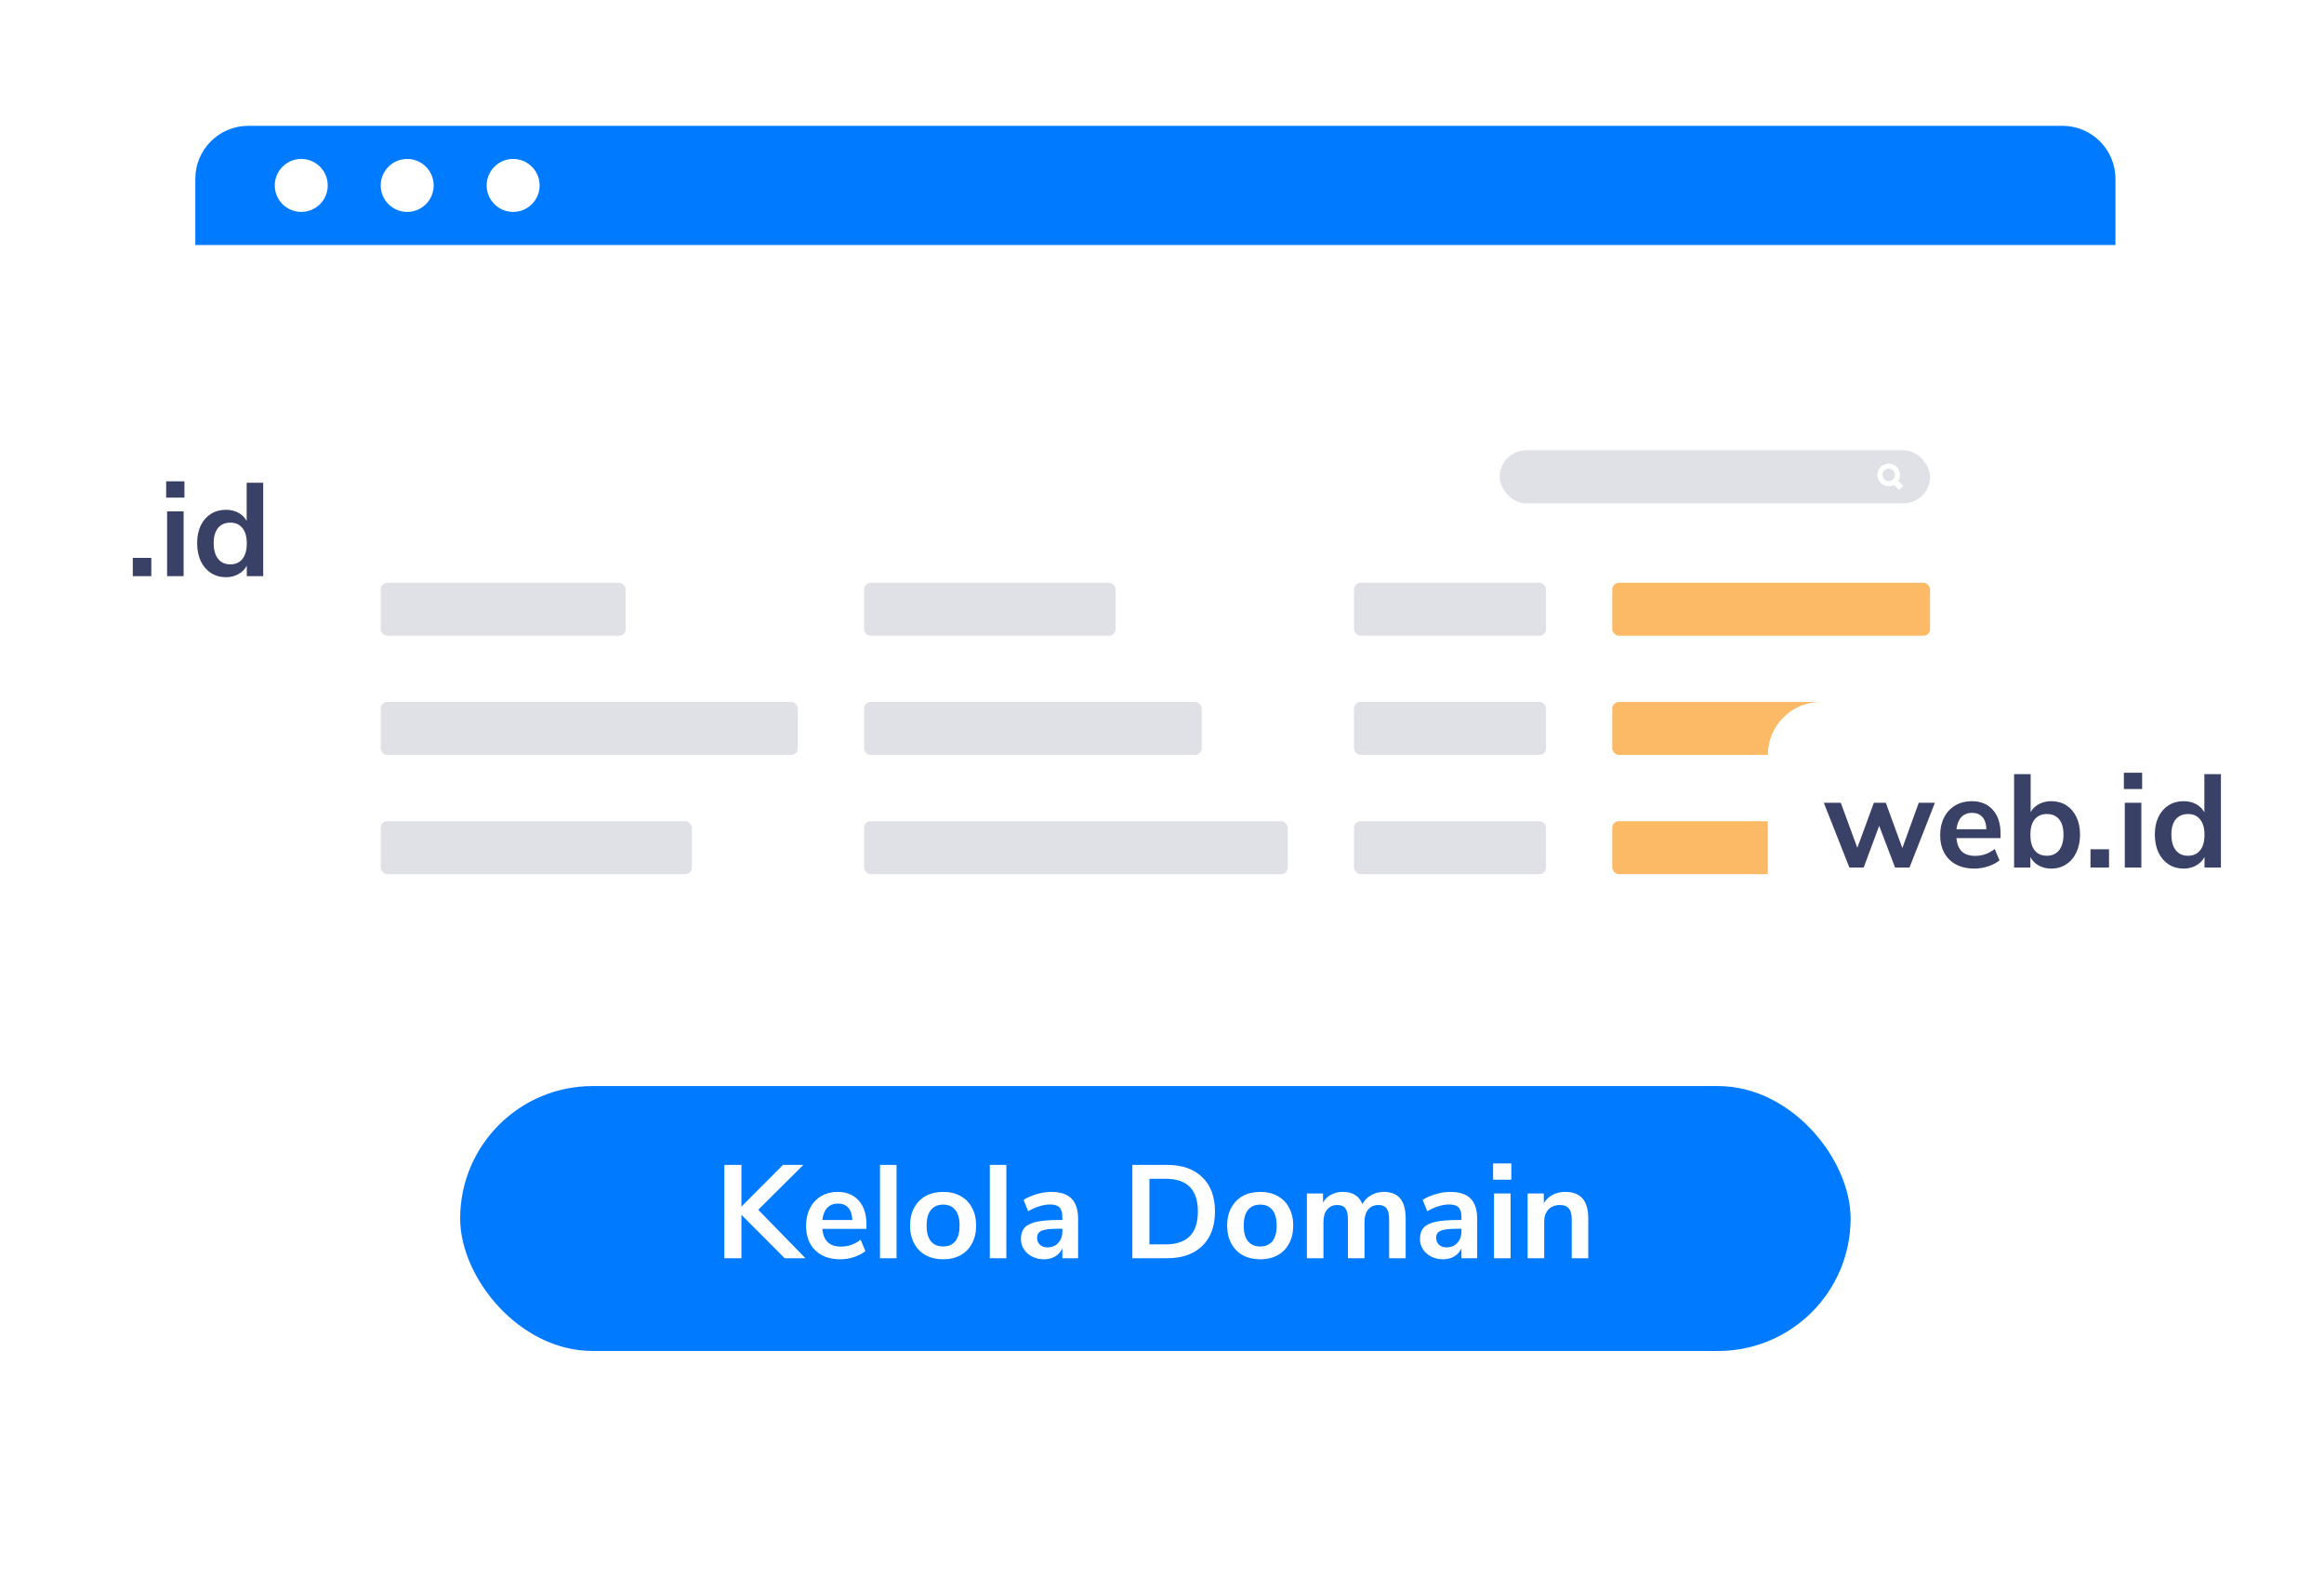 <svg width="351" height="240" viewBox="0 0 351 240" fill="none" xmlns="http://www.w3.org/2000/svg">
<g clip-path="url(#clip0)">
<g filter="url(#filter0_d)">
<path d="M29.5 37H319.5V212C319.5 216.418 315.918 220 311.5 220H37.5C33.082 220 29.5 216.418 29.5 212V37Z" fill="white"/>
</g>
<path d="M29.5 37H319.5V27C319.5 22.582 315.918 19 311.5 19H37.5C33.082 19 29.5 22.582 29.5 27V37Z" fill="#007AFF"/>
<rect opacity="0.16" x="226.5" y="68" width="65" height="8" rx="4" fill="#3A4166"/>
<rect opacity="0.16" x="57.5" y="106" width="63" height="8" rx="1" fill="#3A4166"/>
<rect opacity="0.16" x="57.5" y="88" width="37" height="8" rx="1" fill="#3A4166"/>
<rect opacity="0.16" x="57.5" y="124" width="47" height="8" rx="1" fill="#3A4166"/>
<rect opacity="0.16" x="130.5" y="106" width="51" height="8" rx="1" fill="#3A4166"/>
<rect opacity="0.16" x="130.5" y="88" width="38" height="8" rx="1" fill="#3A4166"/>
<rect opacity="0.16" x="130.5" y="124" width="64" height="8" rx="1" fill="#3A4166"/>
<rect opacity="0.16" x="204.5" y="106" width="29" height="8" rx="1" fill="#3A4166"/>
<rect opacity="0.16" x="204.5" y="88" width="29" height="8" rx="1" fill="#3A4166"/>
<rect opacity="0.16" x="204.5" y="124" width="29" height="8" rx="1" fill="#3A4166"/>
<rect opacity="0.6" x="243.5" y="106" width="48" height="8" rx="1" fill="#FB8C00"/>
<rect opacity="0.6" x="243.5" y="88" width="48" height="8" rx="1" fill="#FB8C00"/>
<rect opacity="0.6" x="243.5" y="124" width="48" height="8" rx="1" fill="#FB8C00"/>
<rect x="69.5" y="164" width="210" height="40" rx="20" fill="#007AFF"/>
<path d="M118.519 190L111.979 183.44V190H109.399V175.9H111.979V182.2L118.259 175.9H121.339L114.519 182.68L121.659 190H118.519ZM130.864 185.56H124.204C124.284 186.467 124.558 187.14 125.024 187.58C125.491 188.02 126.158 188.24 127.024 188.24C128.104 188.24 129.091 187.893 129.984 187.2L130.704 188.92C130.251 189.293 129.678 189.593 128.984 189.82C128.304 190.047 127.618 190.16 126.924 190.16C125.324 190.16 124.058 189.707 123.124 188.8C122.204 187.893 121.744 186.653 121.744 185.08C121.744 184.08 121.944 183.193 122.344 182.42C122.744 181.647 123.304 181.047 124.024 180.62C124.758 180.193 125.584 179.98 126.504 179.98C127.851 179.98 128.911 180.413 129.684 181.28C130.471 182.147 130.864 183.34 130.864 184.86V185.56ZM126.564 181.74C125.898 181.74 125.358 181.953 124.944 182.38C124.544 182.807 124.298 183.42 124.204 184.22H128.724C128.698 183.407 128.498 182.793 128.124 182.38C127.751 181.953 127.231 181.74 126.564 181.74ZM132.909 175.9H135.409V190H132.909V175.9ZM142.448 190.16C141.448 190.16 140.568 189.953 139.808 189.54C139.061 189.127 138.481 188.533 138.068 187.76C137.654 186.987 137.448 186.087 137.448 185.06C137.448 184.033 137.654 183.14 138.068 182.38C138.481 181.607 139.061 181.013 139.808 180.6C140.568 180.187 141.448 179.98 142.448 179.98C143.448 179.98 144.321 180.187 145.068 180.6C145.828 181.013 146.408 181.607 146.808 182.38C147.221 183.14 147.428 184.033 147.428 185.06C147.428 186.087 147.221 186.987 146.808 187.76C146.408 188.533 145.828 189.127 145.068 189.54C144.321 189.953 143.448 190.16 142.448 190.16ZM142.428 188.22C143.241 188.22 143.861 187.953 144.288 187.42C144.714 186.887 144.928 186.1 144.928 185.06C144.928 184.033 144.714 183.253 144.288 182.72C143.861 182.173 143.248 181.9 142.448 181.9C141.648 181.9 141.028 182.173 140.588 182.72C140.161 183.253 139.948 184.033 139.948 185.06C139.948 186.1 140.161 186.887 140.588 187.42C141.014 187.953 141.628 188.22 142.428 188.22ZM149.491 175.9H151.991V190H149.491V175.9ZM158.77 179.98C160.143 179.98 161.163 180.313 161.83 180.98C162.496 181.647 162.83 182.673 162.83 184.06V190H160.45V188.5C160.223 189.02 159.863 189.427 159.37 189.72C158.89 190.013 158.33 190.16 157.69 190.16C157.036 190.16 156.443 190.027 155.91 189.76C155.376 189.493 154.956 189.127 154.65 188.66C154.343 188.193 154.19 187.673 154.19 187.1C154.19 186.38 154.37 185.813 154.73 185.4C155.103 184.987 155.703 184.687 156.53 184.5C157.356 184.313 158.496 184.22 159.95 184.22H160.45V183.76C160.45 183.093 160.303 182.613 160.01 182.32C159.73 182.027 159.256 181.88 158.59 181.88C158.07 181.88 157.523 181.973 156.95 182.16C156.39 182.333 155.836 182.58 155.29 182.9L154.59 181.18C155.136 180.833 155.796 180.547 156.57 180.32C157.343 180.093 158.076 179.98 158.77 179.98ZM158.19 188.36C158.856 188.36 159.396 188.14 159.81 187.7C160.236 187.247 160.45 186.667 160.45 185.96V185.54H160.09C159.196 185.54 158.503 185.58 158.01 185.66C157.516 185.74 157.163 185.88 156.95 186.08C156.736 186.28 156.63 186.553 156.63 186.9C156.63 187.327 156.776 187.68 157.07 187.96C157.363 188.227 157.736 188.36 158.19 188.36ZM171.02 175.9H176.22C178.527 175.9 180.313 176.52 181.58 177.76C182.86 178.987 183.5 180.713 183.5 182.94C183.5 185.167 182.86 186.9 181.58 188.14C180.313 189.38 178.527 190 176.22 190H171.02V175.9ZM176.06 187.9C179.3 187.9 180.92 186.247 180.92 182.94C180.92 179.647 179.3 178 176.06 178H173.6V187.9H176.06ZM190.338 190.16C189.338 190.16 188.458 189.953 187.698 189.54C186.951 189.127 186.371 188.533 185.958 187.76C185.545 186.987 185.338 186.087 185.338 185.06C185.338 184.033 185.545 183.14 185.958 182.38C186.371 181.607 186.951 181.013 187.698 180.6C188.458 180.187 189.338 179.98 190.338 179.98C191.338 179.98 192.211 180.187 192.958 180.6C193.718 181.013 194.298 181.607 194.698 182.38C195.111 183.14 195.318 184.033 195.318 185.06C195.318 186.087 195.111 186.987 194.698 187.76C194.298 188.533 193.718 189.127 192.958 189.54C192.211 189.953 191.338 190.16 190.338 190.16ZM190.318 188.22C191.131 188.22 191.751 187.953 192.178 187.42C192.605 186.887 192.818 186.1 192.818 185.06C192.818 184.033 192.605 183.253 192.178 182.72C191.751 182.173 191.138 181.9 190.338 181.9C189.538 181.9 188.918 182.173 188.478 182.72C188.051 183.253 187.838 184.033 187.838 185.06C187.838 186.1 188.051 186.887 188.478 187.42C188.905 187.953 189.518 188.22 190.318 188.22ZM209.002 179.98C210.109 179.98 210.935 180.313 211.482 180.98C212.029 181.633 212.302 182.64 212.302 184V190H209.802V184.1C209.802 183.353 209.675 182.813 209.422 182.48C209.169 182.133 208.762 181.96 208.202 181.96C207.535 181.96 207.015 182.187 206.642 182.64C206.269 183.093 206.082 183.727 206.082 184.54V190H203.582V184.1C203.582 183.353 203.455 182.813 203.202 182.48C202.962 182.133 202.555 181.96 201.982 181.96C201.329 181.96 200.815 182.187 200.442 182.64C200.069 183.093 199.882 183.727 199.882 184.54V190H197.382V180.22H199.822V181.6C200.115 181.067 200.522 180.667 201.042 180.4C201.562 180.12 202.155 179.98 202.822 179.98C204.302 179.98 205.282 180.593 205.762 181.82C206.069 181.247 206.509 180.8 207.082 180.48C207.655 180.147 208.295 179.98 209.002 179.98ZM219.043 179.98C220.416 179.98 221.436 180.313 222.103 180.98C222.77 181.647 223.103 182.673 223.103 184.06V190H220.723V188.5C220.496 189.02 220.136 189.427 219.643 189.72C219.163 190.013 218.603 190.16 217.963 190.16C217.31 190.16 216.716 190.027 216.183 189.76C215.65 189.493 215.23 189.127 214.923 188.66C214.616 188.193 214.463 187.673 214.463 187.1C214.463 186.38 214.643 185.813 215.003 185.4C215.376 184.987 215.976 184.687 216.803 184.5C217.63 184.313 218.77 184.22 220.223 184.22H220.723V183.76C220.723 183.093 220.576 182.613 220.283 182.32C220.003 182.027 219.53 181.88 218.863 181.88C218.343 181.88 217.796 181.973 217.223 182.16C216.663 182.333 216.11 182.58 215.563 182.9L214.863 181.18C215.41 180.833 216.07 180.547 216.843 180.32C217.616 180.093 218.35 179.98 219.043 179.98ZM218.463 188.36C219.13 188.36 219.67 188.14 220.083 187.7C220.51 187.247 220.723 186.667 220.723 185.96V185.54H220.363C219.47 185.54 218.776 185.58 218.283 185.66C217.79 185.74 217.436 185.88 217.223 186.08C217.01 186.28 216.903 186.553 216.903 186.9C216.903 187.327 217.05 187.68 217.343 187.96C217.636 188.227 218.01 188.36 218.463 188.36ZM225.644 180.22H228.144V190H225.644V180.22ZM228.264 175.68V178.14H225.504V175.68H228.264ZM236.402 179.98C237.575 179.98 238.449 180.313 239.022 180.98C239.595 181.647 239.882 182.653 239.882 184V190H237.382V184.14C237.382 183.38 237.235 182.827 236.942 182.48C236.662 182.133 236.215 181.96 235.602 181.96C234.882 181.96 234.302 182.187 233.862 182.64C233.435 183.093 233.222 183.7 233.222 184.46V190H230.722V180.22H233.162V181.68C233.495 181.133 233.942 180.713 234.502 180.42C235.062 180.127 235.695 179.98 236.402 179.98Z" fill="white"/>
<g clip-path="url(#clip1)">
<path d="M285.258 70C286.202 70 286.968 70.766 286.968 71.71C286.968 72.045 286.871 72.358 286.704 72.623C286.705 72.623 286.706 72.624 286.708 72.624L287.452 73.368L286.82 74L286.049 73.229C286.049 73.228 286.049 73.227 286.05 73.226C285.813 73.35 285.543 73.42 285.258 73.42C284.313 73.42 283.548 72.654 283.548 71.71C283.548 70.766 284.313 70 285.258 70ZM285.258 70.76C284.733 70.76 284.307 71.185 284.307 71.71C284.307 72.235 284.733 72.66 285.258 72.66C285.782 72.66 286.208 72.235 286.208 71.71C286.208 71.185 285.782 70.76 285.258 70.76Z" fill="white"/>
</g>
<g filter="url(#filter1_d)">
<rect x="5.5" y="56" width="48" height="48" rx="8" fill="white"/>
</g>
<path d="M22.855 84.24V87H20.055V84.24H22.855ZM25.235 77.22H27.735V87H25.235V77.22ZM27.855 72.68V75.14H25.096V72.68H27.855ZM39.754 72.9V87H37.274V85.42C36.98 85.967 36.554 86.393 35.994 86.7C35.447 87.007 34.82 87.16 34.114 87.16C33.274 87.16 32.52 86.947 31.854 86.52C31.2 86.093 30.687 85.493 30.314 84.72C29.954 83.933 29.774 83.033 29.774 82.02C29.774 81.007 29.954 80.12 30.314 79.36C30.687 78.6 31.2 78.013 31.854 77.6C32.507 77.187 33.26 76.98 34.114 76.98C34.82 76.98 35.447 77.127 35.994 77.42C36.54 77.713 36.96 78.127 37.254 78.66V72.9H39.754ZM34.774 85.22C35.574 85.22 36.187 84.947 36.614 84.4C37.054 83.853 37.274 83.073 37.274 82.06C37.274 81.047 37.054 80.273 36.614 79.74C36.187 79.193 35.58 78.92 34.794 78.92C33.994 78.92 33.374 79.187 32.934 79.72C32.494 80.253 32.274 81.02 32.274 82.02C32.274 83.033 32.494 83.82 32.934 84.38C33.374 84.94 33.987 85.22 34.774 85.22Z" fill="#3A4166"/>
<g filter="url(#filter2_d)">
<rect x="267" y="100" width="78" height="49.263" rx="8" fill="white"/>
</g>
<path d="M292.237 121.22L288.397 131H286.217L283.817 124.7L281.477 131H279.317L275.457 121.22H278.017L280.517 128.02L283.017 121.22H284.817L287.317 128.06L289.797 121.22H292.237ZM302.15 126.56H295.49C295.57 127.467 295.843 128.14 296.31 128.58C296.776 129.02 297.443 129.24 298.31 129.24C299.39 129.24 300.376 128.893 301.27 128.2L301.99 129.92C301.536 130.293 300.963 130.593 300.27 130.82C299.59 131.047 298.903 131.16 298.21 131.16C296.61 131.16 295.343 130.707 294.41 129.8C293.49 128.893 293.03 127.653 293.03 126.08C293.03 125.08 293.23 124.193 293.63 123.42C294.03 122.647 294.59 122.047 295.31 121.62C296.043 121.193 296.87 120.98 297.79 120.98C299.136 120.98 300.196 121.413 300.97 122.28C301.756 123.147 302.15 124.34 302.15 125.86V126.56ZM297.85 122.74C297.183 122.74 296.643 122.953 296.23 123.38C295.83 123.807 295.583 124.42 295.49 125.22H300.01C299.983 124.407 299.783 123.793 299.41 123.38C299.036 122.953 298.516 122.74 297.85 122.74ZM309.815 120.98C310.668 120.98 311.421 121.187 312.075 121.6C312.728 122.013 313.235 122.6 313.595 123.36C313.968 124.12 314.155 125.007 314.155 126.02C314.155 127.033 313.968 127.933 313.595 128.72C313.235 129.493 312.721 130.093 312.055 130.52C311.401 130.947 310.655 131.16 309.815 131.16C309.108 131.16 308.475 131.007 307.915 130.7C307.368 130.393 306.948 129.967 306.655 129.42V131H304.195V116.9H306.695V122.64C306.988 122.107 307.408 121.7 307.955 121.42C308.501 121.127 309.121 120.98 309.815 120.98ZM309.155 129.22C309.941 129.22 310.555 128.94 310.995 128.38C311.435 127.82 311.655 127.033 311.655 126.02C311.655 125.02 311.435 124.253 310.995 123.72C310.568 123.187 309.955 122.92 309.155 122.92C308.355 122.92 307.735 123.193 307.295 123.74C306.868 124.273 306.655 125.047 306.655 126.06C306.655 127.073 306.868 127.853 307.295 128.4C307.735 128.947 308.355 129.22 309.155 129.22ZM318.532 128.24V131H315.732V128.24H318.532ZM320.913 121.22H323.413V131H320.913V121.22ZM323.533 116.68V119.14H320.773V116.68H323.533ZM335.431 116.9V131H332.951V129.42C332.658 129.967 332.231 130.393 331.671 130.7C331.125 131.007 330.498 131.16 329.791 131.16C328.951 131.16 328.198 130.947 327.531 130.52C326.878 130.093 326.365 129.493 325.991 128.72C325.631 127.933 325.451 127.033 325.451 126.02C325.451 125.007 325.631 124.12 325.991 123.36C326.365 122.6 326.878 122.013 327.531 121.6C328.185 121.187 328.938 120.98 329.791 120.98C330.498 120.98 331.125 121.127 331.671 121.42C332.218 121.713 332.638 122.127 332.931 122.66V116.9H335.431ZM330.451 129.22C331.251 129.22 331.865 128.947 332.291 128.4C332.731 127.853 332.951 127.073 332.951 126.06C332.951 125.047 332.731 124.273 332.291 123.74C331.865 123.193 331.258 122.92 330.471 122.92C329.671 122.92 329.051 123.187 328.611 123.72C328.171 124.253 327.951 125.02 327.951 126.02C327.951 127.033 328.171 127.82 328.611 128.38C329.051 128.94 329.665 129.22 330.451 129.22Z" fill="#3A4166"/>
<circle cx="45.5" cy="28" r="4" fill="white"/>
<circle cx="61.5" cy="28" r="4" fill="white"/>
<circle cx="77.5" cy="28" r="4" fill="white"/>
</g>
<defs>
<filter id="filter0_d" x="9.5" y="23" width="330" height="223" filterUnits="userSpaceOnUse" color-interpolation-filters="sRGB">
<feFlood flood-opacity="0" result="BackgroundImageFix"/>
<feColorMatrix in="SourceAlpha" type="matrix" values="0 0 0 0 0 0 0 0 0 0 0 0 0 0 0 0 0 0 127 0"/>
<feOffset dy="6"/>
<feGaussianBlur stdDeviation="10"/>
<feColorMatrix type="matrix" values="0 0 0 0 0.067 0 0 0 0 0.102 0 0 0 0 0.408 0 0 0 0.15 0"/>
<feBlend mode="normal" in2="BackgroundImageFix" result="effect1_dropShadow"/>
<feBlend mode="normal" in="SourceGraphic" in2="effect1_dropShadow" result="shape"/>
</filter>
<filter id="filter1_d" x="-14.5" y="42" width="88" height="88" filterUnits="userSpaceOnUse" color-interpolation-filters="sRGB">
<feFlood flood-opacity="0" result="BackgroundImageFix"/>
<feColorMatrix in="SourceAlpha" type="matrix" values="0 0 0 0 0 0 0 0 0 0 0 0 0 0 0 0 0 0 127 0"/>
<feOffset dy="6"/>
<feGaussianBlur stdDeviation="10"/>
<feColorMatrix type="matrix" values="0 0 0 0 0.067 0 0 0 0 0.102 0 0 0 0 0.408 0 0 0 0.15 0"/>
<feBlend mode="normal" in2="BackgroundImageFix" result="effect1_dropShadow"/>
<feBlend mode="normal" in="SourceGraphic" in2="effect1_dropShadow" result="shape"/>
</filter>
<filter id="filter2_d" x="247" y="86" width="118" height="89.263" filterUnits="userSpaceOnUse" color-interpolation-filters="sRGB">
<feFlood flood-opacity="0" result="BackgroundImageFix"/>
<feColorMatrix in="SourceAlpha" type="matrix" values="0 0 0 0 0 0 0 0 0 0 0 0 0 0 0 0 0 0 127 0"/>
<feOffset dy="6"/>
<feGaussianBlur stdDeviation="10"/>
<feColorMatrix type="matrix" values="0 0 0 0 0.067 0 0 0 0 0.102 0 0 0 0 0.408 0 0 0 0.15 0"/>
<feBlend mode="normal" in2="BackgroundImageFix" result="effect1_dropShadow"/>
<feBlend mode="normal" in="SourceGraphic" in2="effect1_dropShadow" result="shape"/>
</filter>
<clipPath id="clip0">
<rect width="350" height="240" fill="white" transform="translate(0.5)"/>
</clipPath>
<clipPath id="clip1">
<rect width="4" height="4" fill="white" transform="matrix(-1 0 0 1 287.5 70)"/>
</clipPath>
</defs>
</svg>
